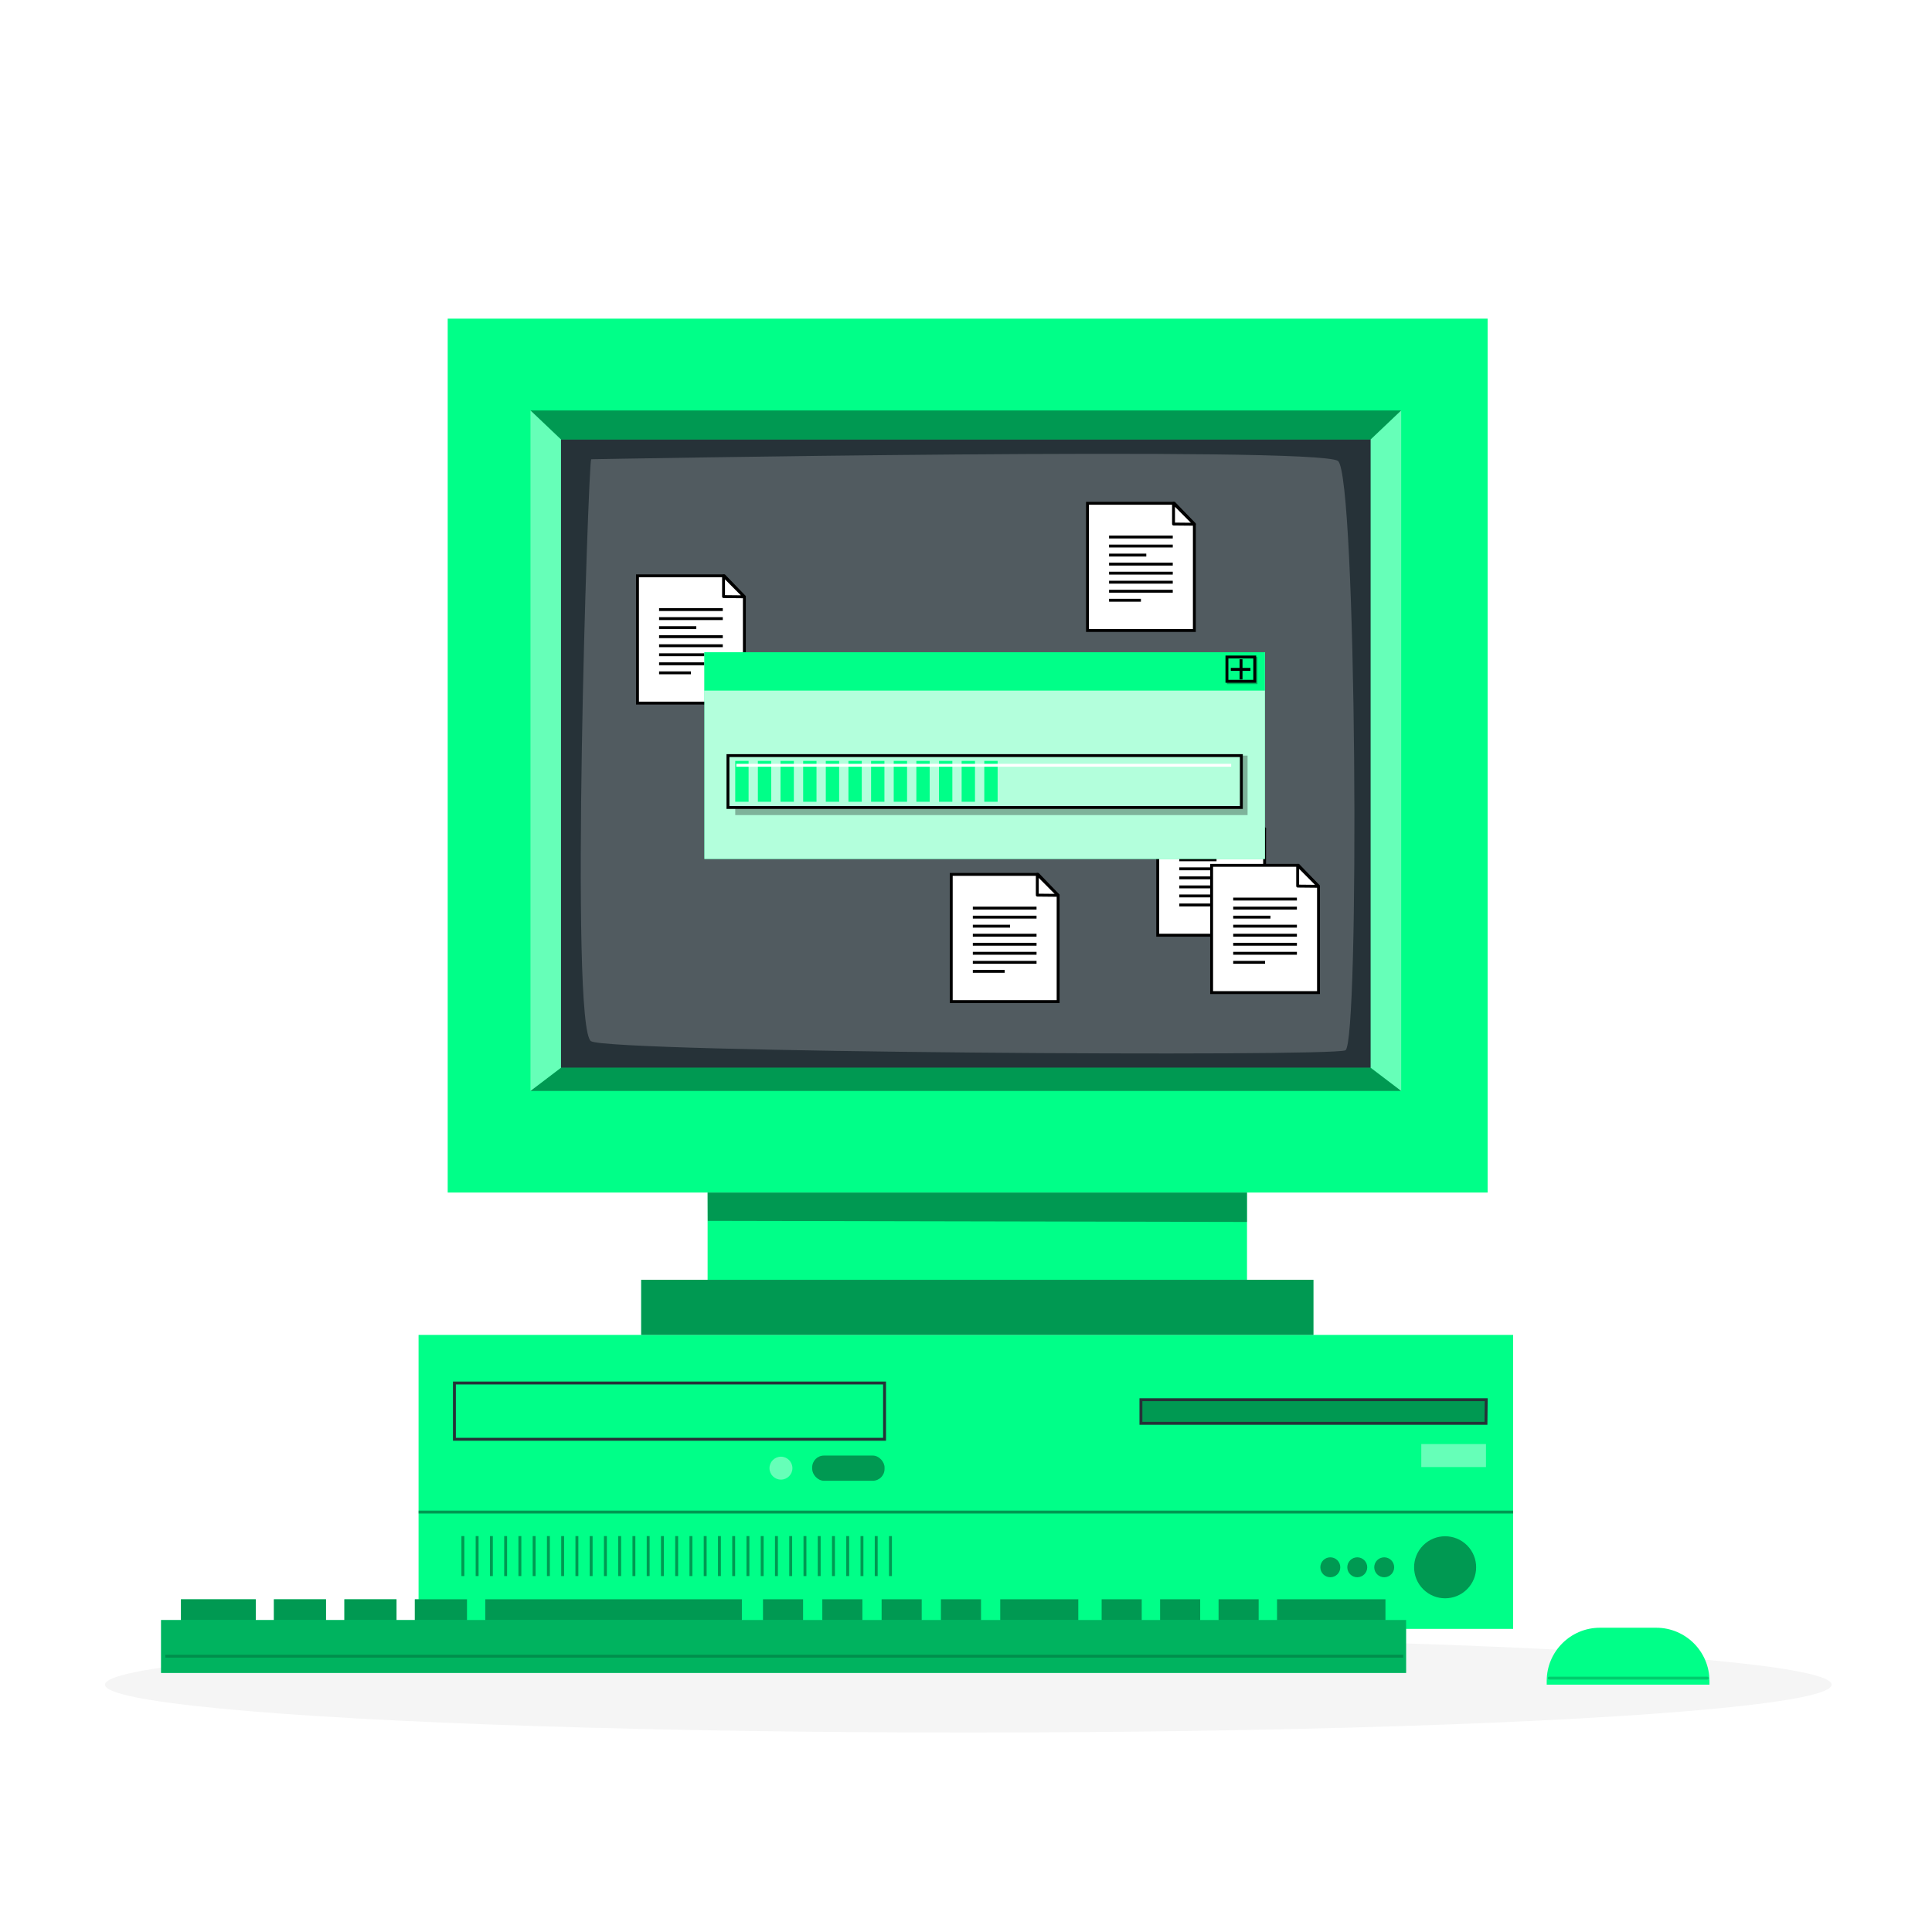 <svg class="animated" id="freepik_stories-retro-computer" xmlns="http://www.w3.org/2000/svg" viewBox="0 0 500 500" version="1.1" xmlns:xlink="http://www.w3.org/1999/xlink" xmlns:svgjs="http://svgjs.com/svgjs"><style>svg#freepik_stories-retro-computer:not(.animated) .animable {opacity: 0;}svg#freepik_stories-retro-computer.animated #freepik--Computer--inject-2 {animation: 1.5s Infinite  linear heartbeat;animation-delay: 0s;}svg#freepik_stories-retro-computer.animated #freepik--Documents--inject-2 {animation: 1.5s Infinite  linear shake;animation-delay: 0s;}svg#freepik_stories-retro-computer.animated #freepik--Tab--inject-2 {animation: 1.5s Infinite  linear floating;animation-delay: 0s;}            @keyframes heartbeat {                0% {                    transform: scale(1);                }                10% {                    transform: scale(1.1);                }                30% {                    transform: scale(1);                }                40% {                    transform: scale(1);                }                50% {                    transform: scale(1.1);                }                60% {                    transform: scale(1);                }                100% {                    transform: scale(1);                }            }                    @keyframes shake {                10%, 90% {                    transform: translate3d(-1px, 0, 0);                  }                  20%, 80% {                    transform: translate3d(2px, 0, 0);                  }                  30%, 50%, 70% {                    transform: translate3d(-4px, 0, 0);                  }                  40%, 60% {                    transform: translate3d(4px, 0, 0);                  }            }                    @keyframes floating {                0% {                    opacity: 1;                    transform: translateY(0px);                }                50% {                    transform: translateY(-10px);                }                100% {                    opacity: 1;                    transform: translateY(0px);                }            }        .animator-hidden { display: none; }</style><g id="freepik--background-complete--inject-2" class="animable animator-hidden" style="transform-origin: 250px 217.834px;"><g id="eloks039t1ei" class="animable" style="transform-origin: 250px 217.834px;"><g id="el5gbmlj4pqcg" class="animable" style="transform-origin: 250px 206.056px;"><g id="el6nuix8lphqn" class="animable" style="transform-origin: 249.333px 175.397px;"><path d="M443.92,312.896h-180.746c-3.232,0-5.862-2.63-5.862-5.862V43.76c0-3.232,2.63-5.862,5.862-5.862h180.746c3.232,0,5.862,2.629,5.862,5.862V307.033c0,3.233-2.63,5.862-5.862,5.862ZM263.174,38.148c-3.095,0-5.612,2.518-5.612,5.612V307.033c0,3.095,2.518,5.612,5.612,5.612h180.746c3.095,0,5.612-2.518,5.612-5.612V43.76c0-3.094-2.518-5.612-5.612-5.612h-180.746Z" style="fill: rgb(224, 224, 224); transform-origin: 353.547px 175.397px;" id="eleg6yo2efko" class="animable"></path><path d="M235.493,312.896H54.746c-3.232,0-5.862-2.63-5.862-5.862V43.76c0-3.232,2.629-5.862,5.862-5.862H235.493c3.232,0,5.862,2.629,5.862,5.862V307.033c0,3.233-2.63,5.862-5.862,5.862ZM54.746,38.148c-3.094,0-5.612,2.518-5.612,5.612V307.033c0,3.095,2.518,5.612,5.612,5.612H235.493c3.095,0,5.612-2.518,5.612-5.612V43.76c0-3.094-2.518-5.612-5.612-5.612H54.746Z" style="fill: rgb(224, 224, 224); transform-origin: 145.119px 175.397px;" id="elaq3zldgqs5c" class="animable"></path></g><rect x="0" y="373.965" width="500" height=".25" style="fill: rgb(224, 224, 224); transform-origin: 250px 374.09px;" id="elcebw3pvk9vm" class="animable"></rect></g><rect x="51.672" y="388.23" width="16.06" height=".25" style="fill: rgb(224, 224, 224); transform-origin: 59.702px 388.355px;" id="elebcgzgyt85o" class="animable"></rect><rect x="170.352" y="385.52" width="53.53" height=".25" style="fill: rgb(224, 224, 224); transform-origin: 197.117px 385.645px;" id="elxp2py93h75l" class="animable"></rect><rect x="68.732" y="397.52" width="36.25" height=".25" style="fill: rgb(224, 224, 224); transform-origin: 86.857px 397.645px;" id="el796yc6t6bx" class="animable"></rect><rect x="378.352" y="385.39" width="43.19" height=".25" style="fill: rgb(224, 224, 224); transform-origin: 399.947px 385.515px;" id="elp9o6doku1o" class="animable"></rect><rect x="430.452" y="385.39" width="6.33" height=".25" style="fill: rgb(224, 224, 224); transform-origin: 433.617px 385.515px;" id="elatev6c1fyd5" class="animable"></rect><rect x="316.212" y="391.62" width="53.89" height=".25" style="fill: rgb(224, 224, 224); transform-origin: 343.157px 391.745px;" id="el8hyssj9306n" class="animable"></rect></g><g id="el7xd0s0ib05o" class="animable" style="transform-origin: 109.747px 258.169px;"><g id="elsbf5odnher" class="animable" style="transform-origin: 106.473px 254.621px;"><path d="M104.555,326.326c-.03-.945-3.211-94.832-18.483-109.682-14.853-14.439-31.901-.537-32.617,.061l-1.531-1.835c.193-.163,19.432-15.867,35.816,.061,15.957,15.517,19.079,107.415,19.203,111.32l-2.388,.075Z" style="fill: rgb(224, 224, 224); transform-origin: 79.433px 267.063px;" id="eln9upza7pdd8" class="animable"></path><path d="M105.866,344.777c-.11-1.122-10.437-112.711,30.315-159.48l1.802,1.568c-40.076,45.994-29.845,156.568-29.738,157.679l-2.378,.234Z" style="fill: rgb(224, 224, 224); transform-origin: 121.301px 265.038px;" id="elc1ezdqee71h" class="animable"></path><path d="M104.359,332.974l-2.385-.159c.084-1.265,7.976-126.861-21.917-154.355l1.618-1.76c30.73,28.266,23.027,151.059,22.684,156.273Z" style="fill: rgb(224, 224, 224); transform-origin: 92.759px 254.837px;" id="eloq1anyu5fe" class="animable"></path><path d="M108.25,332.904l-2.39-.019c.029-3.459,.986-84.834,24.101-98.081,5.138-2.948,10.17-3.439,14.956-1.459,13.977,5.781,20.903,30.657,21.192,31.712l-2.306,.63c-.068-.248-6.907-24.803-19.802-30.134-4.065-1.678-8.387-1.235-12.851,1.323-21.934,12.57-22.892,95.194-22.899,96.027Z" style="fill: rgb(224, 224, 224); transform-origin: 135.984px 282.529px;" id="elato6jbu9de7" class="animable"></path><path d="M99.249,332.962l-2.385-.135c.036-.642,3.486-64.306-13.695-86.737-4.163-5.433-8.682-8.024-13.457-7.691-11.257,.787-20.698,17.261-20.792,17.427l-2.082-1.176c.41-.724,10.163-17.756,22.703-18.634,5.61-.399,10.84,2.507,15.524,8.623,17.721,23.134,14.335,85.675,14.182,88.324Z" style="fill: rgb(224, 224, 224); transform-origin: 73.22px 284.471px;" id="ely4sdyvm7yqr" class="animable"></path><path d="M103.016,341.621c-.468-6.176-11.232-151.542,7.708-177.157l1.921,1.419c-18.415,24.908-7.358,174.053-7.245,175.556l-2.383,.182Z" style="fill: rgb(224, 224, 224); transform-origin: 106.097px 253.043px;" id="ellw8j0n7543a" class="animable"></path></g><path d="M150.068,248.078s-11.362,4.188-7.984,14.077c3.378,9.889,39.305,26.164,39.305,26.164,0,0,15.047-13.792,1.229-36.221-13.819-22.43-32.243-11.096-32.55-4.019Z" style="fill: rgb(235, 235, 235); transform-origin: 164.956px 263.59px;" id="ellpsajrad1sr" class="animable"></path><path d="M100.675,229.254s12.099-.507,12.787,9.921c.687,10.427-26.211,39.274-26.211,39.274,0,0-19.195-6.94-15.073-32.96,4.123-26.02,25.49-22.649,28.496-16.235Z" style="fill: rgb(235, 235, 235); transform-origin: 92.536px 251.575px;" id="elvukmct7stq" class="animable"></path><path d="M90.432,179.341s8.066-.866,7.417-5.779c-.649-4.914-31.357-17.559-49.474,2.889,0,0,11.601,19.927,28.371,20.188,16.77,.261,13.687-17.298,13.687-17.298Z" style="fill: rgb(235, 235, 235); transform-origin: 73.131px 180.908px;" id="elie86sjak1gc" class="animable"></path><path d="M105.463,167.409s-7.304,3.532-9.351-.982c-2.047-4.513,17.325-31.486,43.517-23.714,0,0,.694,23.048-13.401,32.138-14.094,9.091-20.765-7.442-20.765-7.442Z" style="fill: rgb(235, 235, 235); transform-origin: 117.799px 159.448px;" id="eluhmn6go1gm" class="animable"></path><path d="M67.272,244.103s5.567-4.495-.441-6.689c-6.008-2.194-35.487-1.571-35.794,27.631,0,0,34.334,5.705,38.584-5.418,4.25-11.123-2.349-15.524-2.349-15.524Z" style="fill: rgb(235, 235, 235); transform-origin: 51.042px 251.575px;" id="elsr4cds2s588" class="animable"></path><path d="M137.285,178.609s-5.567-4.495,.441-6.689c6.008-2.194,35.487-1.571,35.794,27.631,0,0-34.334,5.706-38.584-5.418-4.25-11.123,2.348-15.524,2.348-15.524Z" style="fill: rgb(235, 235, 235); transform-origin: 153.515px 186.081px;" id="eldc5x4m5z2xd" class="animable"></path><path d="M119.134,202.132s-.49-5.464,3.921-3.322c4.411,2.142,19.779,18.721,3.849,34.454,0,0-21.444-15.882-17.579-24.152,3.865-8.27,9.808-6.979,9.808-6.979Z" style="fill: rgb(235, 235, 235); transform-origin: 121.414px 215.788px;" id="elhjmsv22rt1i" class="animable"></path><path d="M62.295,209.918s3.328-4.361-1.545-4.901c-4.874-.541-26.716,5.289-21.629,27.094,0,0,26.609-2,27.749-11.058,1.141-9.058-4.575-11.135-4.575-11.135Z" style="fill: rgb(235, 235, 235); transform-origin: 52.689px 218.547px;" id="el3z3j7wa9s5v" class="animable"></path><polygon points="130.619 375.023 76.947 375.023 62.671 309.174 143.54 309.174 130.619 375.023" style="fill: rgb(240, 240, 240); transform-origin: 103.105px 342.099px;" id="el8sq4u9oyyhj" class="animable"></polygon><rect x="57.802" y="308.221" width="90.396" height="18.936" style="fill: rgb(230, 230, 230); transform-origin: 103px 317.689px;" id="el9ffd0xu9xy" class="animable"></rect></g><g id="elkzm8ou63mip" class="animable" style="transform-origin: 364.353px 117.446px;"><rect x="322.308" y="47.954" width="108.326" height="138.984" style="fill: rgb(230, 230, 230); transform-origin: 376.471px 117.446px;" id="elros68n1ndmn" class="animable"></rect><rect x="298.072" y="47.954" width="127.247" height="138.984" style="fill: rgb(240, 240, 240); transform-origin: 361.695px 117.446px;" id="elxz53mjg91dq" class="animable"></rect><rect x="309.804" y="60.298" width="103.23" height="114.294" style="fill: rgb(255, 255, 255); transform-origin: 361.419px 117.445px;" id="eldz9b3ekvets" class="animable"></rect><rect x="343.713" y="96.817" width="37.264" height="41.257" style="fill: rgb(240, 240, 240); transform-origin: 362.345px 117.445px;" id="elbz8ipgad0ze" class="animable"></rect></g></g><g id="freepik--Shadow--inject-2" class="animable" style="transform-origin: 250.599px 435.988px;"><ellipse cx="250.599" cy="435.988" rx="223.432" ry="12.388" style="fill: rgb(245, 245, 245); transform-origin: 250.599px 435.988px;" id="el3ofqtlj1ymv" class="animable"></ellipse></g><g id="freepik--Computer--inject-2" class="animable" style="transform-origin: 249.958px 252.01px;"><g id="elr5quicp2bg" class="animable" style="transform-origin: 249.958px 252.01px;"><rect x="115.863" y="82.466" width="269.13" height="226.166" style="fill: #00FF88; transform-origin: 250.428px 195.549px;" id="elu9fxh88us2e" class="animable"></rect><rect x="145.185" y="113.735" width="209.546" height="162.591" style="fill: rgb(38, 50, 56); transform-origin: 249.958px 195.031px;" id="elrgfvlk66djh" class="animable"></rect><rect x="183.13" y="308.632" width="139.595" height="22.58" style="fill: #00FF88; transform-origin: 252.928px 319.922px;" id="elu3wapqhqku" class="animable"></rect><rect x="165.937" y="331.211" width="173.98" height="14.261" style="fill: #00FF88; transform-origin: 252.927px 338.341px;" id="elszb70b10n1" class="animable"></rect><rect x="108.324" y="345.472" width="283.268" height="76.082" style="fill: #00FF88; transform-origin: 249.958px 383.513px;" id="elr2vqs4ykz9t" class="animable"></rect><path d="M229.295,372.858H117.227v-15.315h112.068v15.315Zm-111.318-.75h110.568v-13.815H117.977v13.815Z" style="fill: rgb(38, 50, 56); transform-origin: 173.261px 365.201px;" id="elzw7uuzv83kn" class="animable"></path><g id="elwrmcnihv3e"><rect x="210.194" y="376.698" width="18.726" height="6.521" rx="3.048" ry="3.048" style="opacity: 0.4; transform-origin: 219.557px 379.958px;" class="animable" id="elhzx4qjs1rut"></rect></g><g id="elgqvmx5qmn4i"><circle cx="202.11" cy="379.958" r="2.967" style="fill: rgb(255, 255, 255); opacity: 0.4; transform-origin: 202.11px 379.958px;" class="animable" id="eli1ok2mkpvzp"></circle></g><g id="eledkeqi1mzbg"><rect x="295.269" y="362.049" width="89.297" height="6.304" style="opacity: 0.4; transform-origin: 339.918px 365.201px;" class="animable" id="el260ti7k51ek"></rect></g><g id="elbgnhmwrbal6"><rect x="367.827" y="373.72" width="16.739" height="5.955" style="fill: rgb(255, 255, 255); opacity: 0.4; transform-origin: 376.197px 376.698px;" class="animable" id="el3ere5ssw712"></rect></g><g id="elzw6odpl1p7b"><path d="M346.864,405.611c0,1.424-1.155,2.579-2.579,2.579s-2.579-1.155-2.579-2.579,1.155-2.579,2.579-2.579,2.579,1.155,2.579,2.579Z" style="opacity: 0.4; transform-origin: 344.285px 405.611px;" class="animable" id="el1jvkp69sk1r"></path></g><g id="el1yglq0osck9"><path d="M353.838,405.611c0,1.424-1.155,2.579-2.579,2.579s-2.579-1.155-2.579-2.579,1.155-2.579,2.579-2.579,2.579,1.155,2.579,2.579Z" style="opacity: 0.4; transform-origin: 351.259px 405.611px;" class="animable" id="elsmv17jjxe6s"></path></g><g id="elsf9kdpuungc"><path d="M360.812,405.611c0,1.424-1.155,2.579-2.579,2.579s-2.579-1.155-2.579-2.579,1.155-2.579,2.579-2.579,2.579,1.155,2.579,2.579Z" style="opacity: 0.4; transform-origin: 358.233px 405.611px;" class="animable" id="el8vbkym0aa6"></path></g><g id="eln3iyxzv9hq"><path d="M368.32,399.934c3.135-3.135,8.218-3.135,11.354,0,3.135,3.135,3.135,8.219,0,11.354-3.135,3.135-8.218,3.135-11.354,0-3.135-3.135-3.135-8.218,0-11.354Z" style="opacity: 0.4; transform-origin: 373.997px 405.611px;" class="animable" id="elq8uj67c2ke"></path></g><g id="elk9rpbn9o3wq"><rect x="165.937" y="331.211" width="173.98" height="14.261" style="opacity: 0.4; transform-origin: 252.927px 338.341px;" class="animable" id="elfizkh0wo2"></rect></g><g id="elkr77j9gnqc"><rect x="119.417" y="397.537" width=".75" height="10.348" style="opacity: 0.4; transform-origin: 119.792px 402.711px;" class="animable" id="el7l2tjiv3s6j"></rect></g><g id="el75g7reib0bn"><rect x="123.105" y="397.537" width=".75" height="10.348" style="opacity: 0.4; transform-origin: 123.48px 402.711px;" class="animable" id="elmm0f262k5ce"></rect></g><g id="elicqmcw1itv9"><rect x="126.794" y="397.537" width=".75" height="10.348" style="opacity: 0.4; transform-origin: 127.169px 402.711px;" class="animable" id="el89f5ooykv99"></rect></g><g id="el4lg1cl904qs"><rect x="130.483" y="397.537" width=".75" height="10.348" style="opacity: 0.4; transform-origin: 130.858px 402.711px;" class="animable" id="elaafcttap3nm"></rect></g><g id="el31pl3zevs43"><rect x="134.171" y="397.537" width=".75" height="10.348" style="opacity: 0.4; transform-origin: 134.546px 402.711px;" class="animable" id="el79iqislxiux"></rect></g><g id="elfkndzm1byle"><rect x="137.86" y="397.537" width=".75" height="10.348" style="opacity: 0.4; transform-origin: 138.235px 402.711px;" class="animable" id="eldg44h113z1h"></rect></g><g id="ela11uem36u7"><rect x="141.549" y="397.537" width=".75" height="10.348" style="opacity: 0.4; transform-origin: 141.924px 402.711px;" class="animable" id="elhzrl2nu7yvr"></rect></g><g id="elk4ns6qsmjpi"><rect x="145.237" y="397.537" width=".75" height="10.348" style="opacity: 0.4; transform-origin: 145.612px 402.711px;" class="animable" id="eli4lx9gfqpd"></rect></g><g id="elf99heh4mkr"><rect x="148.926" y="397.537" width=".75" height="10.348" style="opacity: 0.4; transform-origin: 149.301px 402.711px;" class="animable" id="elhxlg6pc8zin"></rect></g><g id="el9bstz4b7dx7"><rect x="152.615" y="397.537" width=".75" height="10.348" style="opacity: 0.4; transform-origin: 152.99px 402.711px;" class="animable" id="elppv6tm4me1"></rect></g><g id="elzz5sxrmm78e"><rect x="156.303" y="397.537" width=".75" height="10.348" style="opacity: 0.4; transform-origin: 156.678px 402.711px;" class="animable" id="eld00w1hsab6"></rect></g><g id="el2rytnsxm5e6"><rect x="159.992" y="397.537" width=".75" height="10.348" style="opacity: 0.4; transform-origin: 160.367px 402.711px;" class="animable" id="eliz0s2robm1"></rect></g><g id="elj6un450kgog"><rect x="163.681" y="397.537" width=".75" height="10.348" style="opacity: 0.4; transform-origin: 164.056px 402.711px;" class="animable" id="elvpbcxuezoc"></rect></g><g id="el28voqnw7m56"><rect x="167.37" y="397.537" width=".75" height="10.348" style="opacity: 0.4; transform-origin: 167.745px 402.711px;" class="animable" id="el3wecbkeeivj"></rect></g><g id="elpzmfh59w8u"><rect x="171.058" y="397.537" width=".75" height="10.348" style="opacity: 0.4; transform-origin: 171.433px 402.711px;" class="animable" id="elahynezkpgdm"></rect></g><g id="el7qd1lao9axl"><rect x="174.747" y="397.537" width=".75" height="10.348" style="opacity: 0.4; transform-origin: 175.122px 402.711px;" class="animable" id="eldll4hcachj"></rect></g><g id="elib95gk7pvhp"><rect x="178.436" y="397.537" width=".75" height="10.348" style="opacity: 0.4; transform-origin: 178.811px 402.711px;" class="animable" id="elhw1mhhauwf"></rect></g><g id="ela3genvvt0gv"><rect x="182.124" y="397.537" width=".75" height="10.348" style="opacity: 0.4; transform-origin: 182.499px 402.711px;" class="animable" id="eld3b6kvvhix"></rect></g><g id="elx8t71mgrp6"><rect x="185.813" y="397.537" width=".75" height="10.348" style="opacity: 0.4; transform-origin: 186.188px 402.711px;" class="animable" id="el8nu9g8lhiyv"></rect></g><g id="el28k5onwfbnr"><rect x="189.501" y="397.537" width=".75" height="10.348" style="opacity: 0.4; transform-origin: 189.876px 402.711px;" class="animable" id="elzn6se9zgger"></rect></g><g id="el9vdjzrhhcbk"><rect x="193.19" y="397.537" width=".75" height="10.348" style="opacity: 0.4; transform-origin: 193.565px 402.711px;" class="animable" id="el3ckv80repf3"></rect></g><g id="elv2fajsmw1b"><rect x="196.879" y="397.537" width=".75" height="10.348" style="opacity: 0.4; transform-origin: 197.254px 402.711px;" class="animable" id="elcjidbq1rms9"></rect></g><g id="elck88zlpbx3l"><rect x="200.567" y="397.537" width=".75" height="10.348" style="opacity: 0.4; transform-origin: 200.942px 402.711px;" class="animable" id="ele7749jj6p38"></rect></g><g id="ellfqjak4ymms"><rect x="204.256" y="397.537" width=".75" height="10.348" style="opacity: 0.4; transform-origin: 204.631px 402.711px;" class="animable" id="ela6f6wg76gje"></rect></g><g id="el7g98idcuzpk"><rect x="207.945" y="397.537" width=".75" height="10.348" style="opacity: 0.4; transform-origin: 208.32px 402.711px;" class="animable" id="el51vza7bj87c"></rect></g><g id="elwe3ks1ms6f"><rect x="211.634" y="397.537" width=".75" height="10.348" style="opacity: 0.4; transform-origin: 212.009px 402.711px;" class="animable" id="el3n9kriynh7r"></rect></g><g id="elbfujpp2iumk"><rect x="215.322" y="397.537" width=".75" height="10.348" style="opacity: 0.4; transform-origin: 215.697px 402.711px;" class="animable" id="elc95jxl5jbrk"></rect></g><g id="elq2ddnlrkph8"><rect x="219.011" y="397.537" width=".75" height="10.348" style="opacity: 0.4; transform-origin: 219.386px 402.711px;" class="animable" id="eljpea3if3e9"></rect></g><g id="eli7j5aid741p"><rect x="222.7" y="397.537" width=".75" height="10.348" style="opacity: 0.4; transform-origin: 223.075px 402.711px;" class="animable" id="elpms756hu4c"></rect></g><g id="elxa06iv3s4qe"><rect x="226.388" y="397.537" width=".75" height="10.348" style="opacity: 0.4; transform-origin: 226.763px 402.711px;" class="animable" id="el4oqyvx3zzo7"></rect></g><g id="elw9c5o0lolv"><rect x="230.077" y="397.537" width=".75" height="10.348" style="opacity: 0.4; transform-origin: 230.452px 402.711px;" class="animable" id="el4bl5xniybbr"></rect></g><g id="elcaeuk6smhhk"><polygon points="183.13 308.632 322.724 308.632 322.724 316.241 183.175 315.954 183.13 308.632" style="opacity: 0.4; transform-origin: 252.927px 312.436px;" class="animable" id="elz8tn89di8v"></polygon></g><g id="elc441nmae9od"><polygon points="145.185 276.325 137.286 282.329 362.63 282.329 354.731 276.325 145.185 276.325" style="opacity: 0.4; transform-origin: 249.958px 279.327px;" class="animable" id="elpgjnek464z"></polygon></g><g id="eltp6w158nd19"><polygon points="354.731 113.735 362.63 106.23 137.286 106.23 145.185 113.735 354.731 113.735" style="opacity: 0.4; transform-origin: 249.958px 109.983px;" class="animable" id="eld2fuvd6fjl"></polygon></g><g id="el69c5bbqjruk"><polygon points="354.731 276.325 362.63 282.329 362.63 106.23 354.731 113.735 354.731 276.325" style="fill: rgb(255, 255, 255); opacity: 0.4; transform-origin: 358.68px 194.28px;" class="animable" id="elqta01inzpq"></polygon></g><g id="elg0gfqfkdqet"><polygon points="145.185 276.325 137.286 282.329 137.286 106.23 145.185 113.735 145.185 276.325" style="fill: rgb(255, 255, 255); opacity: 0.4; transform-origin: 141.235px 194.28px;" class="animable" id="elybin7iwk0y"></polygon></g><g id="elg4uuaimcr1r"><path d="M152.99,118.853c-.778,1.751-5.644,147.708,0,150.627,5.644,2.919,191.519,4.087,195.204,2.335s2.973-149.219-1.947-152.532c-5.742-3.867-193.258-.431-193.258-.431Z" style="fill: rgb(255, 255, 255); opacity: 0.2; transform-origin: 250.412px 195.042px;" class="animable" id="el7r3e23344c9"></path></g><path d="M384.938,368.728h-90.044v-6.862h90.115l-.071,6.862Zm-89.294-.75h88.552l.056-5.362h-88.607v5.362Z" style="fill: rgb(38, 50, 56); transform-origin: 339.951px 365.297px;" id="elmwxvysg1lup" class="animable"></path><g id="elgeodxsnguj6"><rect x="108.324" y="390.945" width="283.268" height=".75" style="opacity: 0.4; transform-origin: 249.958px 391.32px;" class="animable" id="ely4c6c2wjvob"></rect></g></g></g><g id="freepik--Documents--inject-2" class="animable" style="transform-origin: 253.104px 194.733px;"><g id="elptn5d1czwcn" class="animable" style="transform-origin: 178.811px 165.493px;"><g id="elj24fdn5rml" class="animable" style="transform-origin: 178.811px 165.493px;"><g id="elbcmq6lqogc8" class="animable" style="transform-origin: 178.811px 165.494px;"><polygon points="192.642 181.957 164.979 181.957 164.979 149.031 187.441 149.031 192.642 154.454 192.642 181.957" style="fill: rgb(255, 255, 255); transform-origin: 178.811px 165.494px;" id="elp3ojm7ddgwm" class="animable"></polygon><path d="M193.017,182.332h-28.412v-33.676h22.997l5.416,5.647v28.029Zm-27.662-.75h26.912v-26.977l-4.986-5.199h-21.926v32.176Z" id="elquw1sxat6k" class="animable" style="transform-origin: 178.811px 165.494px;"></path></g><g id="elubvrenismnk" class="animable" style="transform-origin: 189.947px 151.742px;"><polygon points="187.251 149.031 187.251 154.4 192.642 154.454 187.251 149.031" style="fill: rgb(255, 255, 255); transform-origin: 189.947px 151.743px;" id="eltisnnvuwgv" class="animable"></polygon><path d="M192.642,154.829h-.004l-5.391-.054c-.206-.002-.371-.169-.371-.375v-5.37c0-.152,.092-.289,.232-.347,.141-.057,.302-.026,.409,.083l5.391,5.423c.107,.108,.139,.27,.08,.41-.059,.139-.195,.229-.346,.229Zm-5.016-.8l4.105,.041-4.105-4.13v4.089Z" id="elvqcb6ald0t" class="animable" style="transform-origin: 189.947px 151.742px;"></path></g></g><g id="el6rmrq3cpcfb" class="animable" style="transform-origin: 178.811px 165.943px;"><rect x="170.567" y="157.383" width="16.487" height=".75" id="el1bxt8rjqnvh" class="animable" style="transform-origin: 178.811px 157.758px;"></rect><rect x="170.567" y="159.722" width="16.487" height=".75" id="elc70iluvd1j8" class="animable" style="transform-origin: 178.811px 160.097px;"></rect><rect x="170.567" y="162.061" width="9.635" height=".75" id="elc1kjyyk6dxh" class="animable" style="transform-origin: 175.385px 162.436px;"></rect><rect x="170.567" y="164.399" width="16.487" height=".75" id="elfd6ehcmr6wv" class="animable" style="transform-origin: 178.811px 164.774px;"></rect><rect x="170.567" y="166.738" width="16.487" height=".75" id="el8mr2ft5d46f" class="animable" style="transform-origin: 178.811px 167.113px;"></rect><rect x="170.567" y="169.077" width="16.487" height=".75" id="elwv6ju30dp1d" class="animable" style="transform-origin: 178.811px 169.452px;"></rect><rect x="170.567" y="171.415" width="16.487" height=".75" id="elmp0ac33eue" class="animable" style="transform-origin: 178.811px 171.79px;"></rect><rect x="170.567" y="173.754" width="8.244" height=".75" id="elr161tbfeqqa" class="animable" style="transform-origin: 174.689px 174.129px;"></rect></g></g><g id="elinpx1v3riwl" class="animable" style="transform-origin: 295.269px 146.712px;"><g id="elgfeliffmmg7" class="animable" style="transform-origin: 295.269px 146.712px;"><g id="el7ddlv3dy92e" class="animable" style="transform-origin: 295.269px 146.712px;"><polygon points="309.1 163.176 281.438 163.176 281.438 130.249 303.899 130.249 309.1 135.672 309.1 163.176" style="fill: rgb(255, 255, 255); transform-origin: 295.269px 146.712px;" id="eldwj4v8yz4b" class="animable"></polygon><path d="M309.475,163.55h-28.412v-33.676h22.997l5.415,5.647v28.029Zm-27.662-.75h26.912v-26.977l-4.985-5.199h-21.927v32.176Z" id="elguw7qoyzi1e" class="animable" style="transform-origin: 295.269px 146.712px;"></path></g><g id="el50ca93d3qt9" class="animable" style="transform-origin: 306.404px 132.961px;"><polygon points="303.709 130.249 303.709 135.619 309.1 135.672 303.709 130.249" style="fill: rgb(255, 255, 255); transform-origin: 306.405px 132.96px;" id="elxka7q89yef" class="animable"></polygon><path d="M309.1,136.047h-.004l-5.391-.053c-.205-.002-.371-.169-.371-.375v-5.37c0-.152,.092-.289,.232-.347,.141-.057,.303-.025,.408,.083l5.391,5.423c.107,.108,.139,.27,.08,.41-.059,.139-.195,.229-.346,.229Zm-5.016-.799l4.105,.041-4.105-4.13v4.089Z" id="elgz26jo7lrr" class="animable" style="transform-origin: 306.404px 132.961px;"></path></g></g><g id="eljda99klpot" class="animable" style="transform-origin: 295.268px 147.162px;"><rect x="287.025" y="138.602" width="16.487" height=".75" id="elhc92700j4ki" class="animable" style="transform-origin: 295.268px 138.977px;"></rect><rect x="287.025" y="140.94" width="16.487" height=".75" id="elqqzzwczt16" class="animable" style="transform-origin: 295.268px 141.315px;"></rect><rect x="287.025" y="143.279" width="9.635" height=".75" id="elib6w7mtxfu" class="animable" style="transform-origin: 291.842px 143.654px;"></rect><rect x="287.025" y="145.618" width="16.487" height=".75" id="elnsxr4k4uohl" class="animable" style="transform-origin: 295.268px 145.993px;"></rect><rect x="287.025" y="147.957" width="16.487" height=".75" id="elvkl3c7n81d" class="animable" style="transform-origin: 295.268px 148.332px;"></rect><rect x="287.025" y="150.295" width="16.487" height=".75" id="elsn0wdozxf7a" class="animable" style="transform-origin: 295.268px 150.67px;"></rect><rect x="287.025" y="152.634" width="16.487" height=".75" id="el4esqylxw4j4" class="animable" style="transform-origin: 295.268px 153.009px;"></rect><rect x="287.025" y="154.972" width="8.243" height=".75" id="elkjc761tfoj" class="animable" style="transform-origin: 291.147px 155.347px;"></rect></g></g><g id="elnxn9q20q64" class="animable" style="transform-origin: 313.447px 225.57px;"><g id="elcvulp82zxr4" class="animable" style="transform-origin: 313.447px 225.57px;"><g id="el8n8siiuvn53" class="animable" style="transform-origin: 313.447px 225.57px;"><polygon points="327.278 242.033 299.616 242.033 299.616 209.107 322.077 209.107 327.278 214.53 327.278 242.033" style="fill: rgb(255, 255, 255); transform-origin: 313.447px 225.57px;" id="ells6ro04zwwg" class="animable"></polygon><path d="M327.653,242.408h-28.413v-33.676h22.997l5.416,5.647v28.029Zm-27.663-.75h26.913v-26.977l-4.986-5.199h-21.927v32.176Z" id="ellqk7jfnt5uf" class="animable" style="transform-origin: 313.447px 225.57px;"></path></g><g id="elnjlyb0f89ba" class="animable" style="transform-origin: 324.582px 211.818px;"><polygon points="321.887 209.107 321.887 214.476 327.278 214.53 321.887 209.107" style="fill: rgb(255, 255, 255); transform-origin: 324.583px 211.818px;" id="elxbi1wpn40k" class="animable"></polygon><path d="M327.278,214.905h-.004l-5.391-.054c-.205-.002-.371-.169-.371-.375v-5.37c0-.152,.092-.289,.232-.347,.141-.057,.302-.025,.408,.083l5.391,5.423c.107,.108,.139,.27,.08,.41-.059,.139-.195,.229-.346,.229Zm-5.016-.8l4.105,.041-4.105-4.13v4.089Z" id="elx9txfn89j59" class="animable" style="transform-origin: 324.582px 211.818px;"></path></g></g><g id="el710l2vede1v" class="animable" style="transform-origin: 313.447px 226.019px;"><rect x="305.203" y="217.459" width="16.487" height=".75" id="el96mgsysi09q" class="animable" style="transform-origin: 313.446px 217.834px;"></rect><rect x="305.203" y="219.797" width="16.487" height=".75" id="elqt4a3p3fz2r" class="animable" style="transform-origin: 313.446px 220.172px;"></rect><rect x="305.203" y="222.136" width="9.635" height=".75" id="el3n7rzcjfetg" class="animable" style="transform-origin: 310.02px 222.511px;"></rect><rect x="305.203" y="224.475" width="16.487" height=".75" id="eleiomrtgp5x" class="animable" style="transform-origin: 313.446px 224.85px;"></rect><rect x="305.203" y="226.813" width="16.487" height=".75" id="eluujqul2uro" class="animable" style="transform-origin: 313.446px 227.188px;"></rect><rect x="305.203" y="229.152" width="16.487" height=".75" id="eluxyh6fw55c" class="animable" style="transform-origin: 313.446px 229.527px;"></rect><rect x="305.203" y="231.491" width="16.487" height=".75" id="elxc0waki2db" class="animable" style="transform-origin: 313.446px 231.866px;"></rect><rect x="305.203" y="233.829" width="8.244" height=".75" id="el8b28jzy6yd" class="animable" style="transform-origin: 309.325px 234.204px;"></rect></g></g><g id="elvxg5tnewona" class="animable" style="transform-origin: 327.397px 240.414px;"><g id="eltb8c2grcfme" class="animable" style="transform-origin: 327.397px 240.414px;"><g id="el6rtj79hf9kq" class="animable" style="transform-origin: 327.397px 240.414px;"><polygon points="341.227 256.877 313.565 256.877 313.565 223.951 336.027 223.951 341.227 229.374 341.227 256.877" style="fill: rgb(255, 255, 255); transform-origin: 327.396px 240.414px;" id="el8qu8s8p4gct" class="animable"></polygon><path d="M341.603,257.252h-28.412v-33.676h22.997l5.415,5.647v28.029Zm-27.662-.75h26.912v-26.977l-4.985-5.199h-21.927v32.176Z" id="elkmoq4myondg" class="animable" style="transform-origin: 327.397px 240.414px;"></path></g><g id="elej7icj6qp7" class="animable" style="transform-origin: 338.532px 226.662px;"><polygon points="335.837 223.951 335.837 229.32 341.227 229.374 335.837 223.951" style="fill: rgb(255, 255, 255); transform-origin: 338.532px 226.662px;" id="elfi6lu1a59js" class="animable"></polygon><path d="M341.228,229.749h-.004l-5.391-.054c-.205-.002-.371-.169-.371-.375v-5.37c0-.152,.092-.289,.232-.347,.141-.057,.303-.025,.408,.083l5.391,5.423c.107,.108,.139,.27,.08,.41-.059,.139-.195,.229-.346,.229Zm-5.016-.8l4.105,.041-4.105-4.13v4.089Z" id="elgezaju0udar" class="animable" style="transform-origin: 338.532px 226.662px;"></path></g></g><g id="elfslaly6x87" class="animable" style="transform-origin: 327.396px 240.863px;"><rect x="319.152" y="232.303" width="16.487" height=".75" id="eld6by7pqjknk" class="animable" style="transform-origin: 327.395px 232.678px;"></rect><rect x="319.152" y="234.642" width="16.487" height=".75" id="elnn6swtfg0a" class="animable" style="transform-origin: 327.395px 235.017px;"></rect><rect x="319.152" y="236.98" width="9.635" height=".75" id="elrqcykhns4sq" class="animable" style="transform-origin: 323.969px 237.355px;"></rect><rect x="319.152" y="239.319" width="16.487" height=".75" id="elag57uou38vn" class="animable" style="transform-origin: 327.395px 239.694px;"></rect><rect x="319.152" y="241.658" width="16.487" height=".75" id="ely5741ucvwzs" class="animable" style="transform-origin: 327.395px 242.033px;"></rect><rect x="319.152" y="243.996" width="16.487" height=".75" id="elluuadjt7jvc" class="animable" style="transform-origin: 327.395px 244.371px;"></rect><rect x="319.152" y="246.335" width="16.487" height=".75" id="elav1bm92oxuf" class="animable" style="transform-origin: 327.395px 246.71px;"></rect><rect x="319.152" y="248.674" width="8.244" height=".75" id="el6ecxbhjbtq9" class="animable" style="transform-origin: 323.274px 249.049px;"></rect></g></g><g id="elrlj5lpgrxi8" class="animable" style="transform-origin: 260.012px 242.753px;"><g id="elc1hveg0gxx" class="animable" style="transform-origin: 260.012px 242.753px;"><g id="eln91tky18pb" class="animable" style="transform-origin: 260.012px 242.753px;"><polygon points="273.843 259.216 246.18 259.216 246.18 226.289 268.642 226.289 273.843 231.712 273.843 259.216" style="fill: rgb(255, 255, 255); transform-origin: 260.011px 242.753px;" id="elpc9lxui4jh9" class="animable"></polygon><path d="M274.218,259.591h-28.412v-33.676h22.997l5.415,5.647v28.029Zm-27.662-.75h26.912v-26.978l-4.985-5.199h-21.927v32.176Z" id="elnq0j2z8zjk" class="animable" style="transform-origin: 260.012px 242.753px;"></path></g><g id="el67pvurfgn1" class="animable" style="transform-origin: 271.147px 229.001px;"><polygon points="268.452 226.289 268.452 231.659 273.843 231.712 268.452 226.289" style="fill: rgb(255, 255, 255); transform-origin: 271.147px 229.001px;" id="elem5o2rs1kv5" class="animable"></polygon><path d="M273.843,232.087h-.004l-5.391-.053c-.205-.002-.371-.169-.371-.375v-5.37c0-.152,.092-.289,.232-.347,.141-.057,.303-.025,.408,.083l5.391,5.423c.107,.108,.139,.27,.08,.41-.059,.139-.195,.229-.346,.229Zm-5.016-.799l4.105,.041-4.105-4.13v4.089Z" id="el7x3bm8ngz5k" class="animable" style="transform-origin: 271.147px 229.001px;"></path></g></g><g id="elelz9vtacyk" class="animable" style="transform-origin: 260.012px 243.202px;"><rect x="251.768" y="234.642" width="16.488" height=".75" id="elbkabwq5tbuv" class="animable" style="transform-origin: 260.012px 235.017px;"></rect><rect x="251.768" y="236.98" width="16.488" height=".75" id="elnuh26eev8h9" class="animable" style="transform-origin: 260.012px 237.355px;"></rect><rect x="251.768" y="239.319" width="9.635" height=".75" id="eltfdbjm0r81q" class="animable" style="transform-origin: 256.586px 239.694px;"></rect><rect x="251.768" y="241.658" width="16.488" height=".75" id="elnjjaubsqbo" class="animable" style="transform-origin: 260.012px 242.033px;"></rect><rect x="251.768" y="243.996" width="16.488" height=".75" id="el1dc9tm7kchb" class="animable" style="transform-origin: 260.012px 244.371px;"></rect><rect x="251.768" y="246.335" width="16.488" height=".75" id="elyhuoq0cf3fs" class="animable" style="transform-origin: 260.012px 246.71px;"></rect><rect x="251.768" y="248.674" width="16.488" height=".75" id="els9jztw3j7ff" class="animable" style="transform-origin: 260.012px 249.049px;"></rect><rect x="251.768" y="251.012" width="8.244" height=".75" id="elleaioqt7g2h" class="animable" style="transform-origin: 255.89px 251.387px;"></rect></g></g></g><g id="freepik--Tab--inject-2" class="animable" style="transform-origin: 254.829px 195.548px;"><g id="el9b3hmvkyhq6" class="animable" style="transform-origin: 254.829px 195.548px;"><rect x="182.297" y="168.797" width="145.064" height="53.503" style="fill: #00FF88; transform-origin: 254.829px 195.548px;" id="elr95ksxplsh" class="animable"></rect><g id="elg21dq2bp6yf"><rect x="182.297" y="168.797" width="145.064" height="53.503" style="fill: rgb(255, 255, 255); opacity: 0.7; transform-origin: 254.829px 195.548px;" class="animable" id="elj90dnj4mujk"></rect></g><rect x="182.297" y="168.797" width="145.064" height="9.928" style="fill: #00FF88; transform-origin: 254.829px 173.761px;" id="elgdz2qkhf5ua" class="animable"></rect><path d="M325.102,176.696h-7.95v-7.039h7.95v7.039Zm-7.2-.75h6.45v-5.539h-6.45v5.539Z" id="el4dt63g0q2mv" class="animable" style="transform-origin: 321.127px 173.176px;"></path><g id="el77663v59mkq" class="animable" style="transform-origin: 321.178px 173.228px;"><g id="el9oqo8l2hxqi"><rect x="318.533" y="172.853" width="5.083" height=".751" class="animable" style="transform-origin: 321.075px 173.228px; transform: rotate(-45.053deg);" id="el4h4ztjaeqy7"></rect></g><g id="el953m1v97ld"><rect x="320.806" y="170.61" width=".751" height="5.237" class="animable" style="transform-origin: 321.181px 173.229px; transform: rotate(-46.659deg);" id="elhdqf1czci3t"></rect></g></g><g id="elbwrwteatob9" class="animable" style="transform-origin: 254.829px 202.259px;"><rect x="190.278" y="196.927" width="3.453" height="10.568" style="fill: #00FF88; transform-origin: 192.004px 202.211px;" id="elqgisnssmodh" class="animable"></rect><g id="elyl522vwcb0n" class="animable" style="transform-origin: 254.829px 202.259px;"><path d="M321.636,209.344H188.022v-14.17h133.613v14.17Zm-132.863-.75h132.113v-12.67H188.772v12.67Z" id="elro7m3mqc9j" class="animable" style="transform-origin: 254.829px 202.259px;"></path><rect x="196.138" y="196.927" width="3.453" height="10.568" style="fill: #00FF88; transform-origin: 197.864px 202.211px;" id="elqobm8o2d9m" class="animable"></rect><rect x="201.997" y="196.927" width="3.453" height="10.568" style="fill: #00FF88; transform-origin: 203.724px 202.211px;" id="el6jyldnsx0l" class="animable"></rect><rect x="207.856" y="196.927" width="3.453" height="10.568" style="fill: #00FF88; transform-origin: 209.582px 202.211px;" id="eleyvb9xukadv" class="animable"></rect><rect x="213.716" y="196.927" width="3.453" height="10.568" style="fill: #00FF88; transform-origin: 215.442px 202.211px;" id="el7rsnvjtuuiv" class="animable"></rect><rect x="219.575" y="196.927" width="3.453" height="10.568" style="fill: #00FF88; transform-origin: 221.301px 202.211px;" id="eligtmd3x3xx" class="animable"></rect><rect x="225.435" y="196.927" width="3.453" height="10.568" style="fill: #00FF88; transform-origin: 227.161px 202.211px;" id="elxmuyf3qp34o" class="animable"></rect><rect x="231.294" y="196.927" width="3.453" height="10.568" style="fill: #00FF88; transform-origin: 233.02px 202.211px;" id="elorb583adwmq" class="animable"></rect><rect x="237.154" y="196.927" width="3.453" height="10.568" style="fill: #00FF88; transform-origin: 238.88px 202.211px;" id="elipkjcifappk" class="animable"></rect><rect x="243.013" y="196.927" width="3.453" height="10.568" style="fill: #00FF88; transform-origin: 244.739px 202.211px;" id="elktm99ib1t7g" class="animable"></rect><rect x="248.872" y="196.927" width="3.453" height="10.568" style="fill: #00FF88; transform-origin: 250.599px 202.211px;" id="el5tb4zwqeeij" class="animable"></rect><rect x="254.732" y="196.927" width="3.453" height="10.568" style="fill: #00FF88; transform-origin: 256.459px 202.211px;" id="el9hu1gut2sl" class="animable"></rect><rect x="190.56" y="197.676" width="128.067" height=".75" style="fill: rgb(255, 255, 255); transform-origin: 254.594px 198.051px;" id="elt53qfmvt7" class="animable"></rect></g></g><g id="elv1s25i13cm"><polygon points="317.526 176.321 317.526 177.046 325.424 177.046 325.424 170.032 324.727 170.032 324.727 176.321 317.526 176.321" style="opacity: 0.3; transform-origin: 321.475px 173.539px;" class="animable" id="elnnp2piiomf"></polygon></g><g id="elctmo1877y7"><polygon points="190.278 208.969 190.278 210.944 322.872 210.944 322.872 195.549 321.261 195.549 321.261 208.969 190.278 208.969" style="opacity: 0.3; transform-origin: 256.575px 203.246px;" class="animable" id="eld699jo5wq6b"></polygon></g></g></g><g id="freepik--Mouse--inject-2" class="animable" style="transform-origin: 421.347px 428.622px;"><g id="ely3brid9r6t8" class="animable" style="transform-origin: 421.347px 428.622px;"><path d="M414.061,421.256h14.573c7.601,0,13.772,6.171,13.772,13.772v.96h-42.118v-.96c0-7.601,6.171-13.772,13.772-13.772Z" style="fill: #00FF88; transform-origin: 421.347px 428.622px;" id="elqn72wfguntq" class="animable"></path><g id="elzvy6tf2dipf"><path d="M441.853,434.668h-40.919c-.207,0-.375-.168-.375-.375s.168-.375,.375-.375h40.919c.207,0,.375,.168,.375,.375s-.168,.375-.375,.375Z" style="opacity: 0.2; transform-origin: 421.393px 434.293px;" class="animable" id="elqnttnxjowi"></path></g></g></g><g id="freepik--Keyboard--inject-2" class="animable" style="transform-origin: 202.786px 423.424px;"><g id="elqu61vf00c2p" class="animable" style="transform-origin: 202.786px 423.424px;"><rect x="46.822" y="413.89" width="19.372" height="6.621" style="fill: #00FF88; transform-origin: 56.508px 417.2px;" id="elp67l824u4oe" class="animable"></rect><g id="el8ti6qvjgxww"><rect x="46.822" y="413.89" width="19.372" height="6.621" style="opacity: 0.4; transform-origin: 56.508px 417.2px;" class="animable" id="el4tuwa9vanm3"></rect></g><rect x="70.876" y="413.89" width="13.501" height="6.621" style="fill: #00FF88; transform-origin: 77.626px 417.2px;" id="elghlpvq6elju" class="animable"></rect><g id="el0604fm9kmu7e"><rect x="70.876" y="413.89" width="13.501" height="6.621" style="opacity: 0.4; transform-origin: 77.626px 417.2px;" class="animable" id="elqxwxdknknkl"></rect></g><rect x="89.116" y="413.89" width="13.501" height="6.621" style="fill: #00FF88; transform-origin: 95.867px 417.2px;" id="elum5cksq7cin" class="animable"></rect><g id="elneem2fxutta"><rect x="89.116" y="413.89" width="13.501" height="6.621" style="opacity: 0.4; transform-origin: 95.867px 417.2px;" class="animable" id="elzd7nyzfbh59"></rect></g><rect x="107.356" y="413.89" width="13.501" height="6.621" style="fill: #00FF88; transform-origin: 114.106px 417.2px;" id="el0m85sao3vz3" class="animable"></rect><g id="eln41umz1xuo"><rect x="107.356" y="413.89" width="13.501" height="6.621" style="opacity: 0.4; transform-origin: 114.106px 417.2px;" class="animable" id="el5gvr9j7lceb"></rect></g><rect x="197.462" y="413.89" width="10.374" height="6.621" style="fill: #00FF88; transform-origin: 202.649px 417.2px;" id="eldekvlm1ri3g" class="animable"></rect><g id="el8ybspj3r539"><rect x="197.462" y="413.89" width="10.374" height="6.621" style="opacity: 0.4; transform-origin: 202.649px 417.2px;" class="animable" id="el6db2z28syvi"></rect></g><rect x="212.812" y="413.89" width="10.374" height="6.621" style="fill: #00FF88; transform-origin: 217.999px 417.2px;" id="elhhfcvfkzl7s" class="animable"></rect><g id="el3wo9huxeikq"><rect x="212.812" y="413.89" width="10.374" height="6.621" style="opacity: 0.4; transform-origin: 217.999px 417.2px;" class="animable" id="ele4yt23ck7og"></rect></g><rect x="228.162" y="413.89" width="10.374" height="6.621" style="fill: #00FF88; transform-origin: 233.349px 417.2px;" id="elxato2b34s1k" class="animable"></rect><g id="el78oc6voq9oo"><rect x="228.162" y="413.89" width="10.374" height="6.621" style="opacity: 0.4; transform-origin: 233.349px 417.2px;" class="animable" id="elyn2pmv3n75e"></rect></g><rect x="243.511" y="413.89" width="10.374" height="6.621" style="fill: #00FF88; transform-origin: 248.698px 417.2px;" id="elj6nymtwisva" class="animable"></rect><g id="el9nq0oc400gl"><rect x="243.511" y="413.89" width="10.374" height="6.621" style="opacity: 0.4; transform-origin: 248.698px 417.2px;" class="animable" id="el91dkrzowq4"></rect></g><rect x="285.103" y="413.89" width="10.374" height="6.621" style="fill: #00FF88; transform-origin: 290.29px 417.2px;" id="elp5ekcqxw71j" class="animable"></rect><g id="eln1wqd9x9dj"><rect x="285.103" y="413.89" width="10.374" height="6.621" style="opacity: 0.4; transform-origin: 290.29px 417.2px;" class="animable" id="eluuex7jwdpu"></rect></g><rect x="300.234" y="413.89" width="10.374" height="6.621" style="fill: #00FF88; transform-origin: 305.421px 417.2px;" id="el1xs911krc23" class="animable"></rect><g id="elxjmta6s2zx"><rect x="300.234" y="413.89" width="10.374" height="6.621" style="opacity: 0.4; transform-origin: 305.421px 417.2px;" class="animable" id="ellbwcgvu5vyl"></rect></g><rect x="315.365" y="413.89" width="10.374" height="6.621" style="fill: #00FF88; transform-origin: 320.552px 417.2px;" id="elrzusft0zaed" class="animable"></rect><g id="elxnb4yl1gdkb"><rect x="315.365" y="413.89" width="10.374" height="6.621" style="opacity: 0.4; transform-origin: 320.552px 417.2px;" class="animable" id="elw378pzzx63"></rect></g><rect x="330.496" y="413.89" width="28.056" height="6.621" style="fill: #00FF88; transform-origin: 344.524px 417.2px;" id="eljquv7ikh0e" class="animable"></rect><g id="elh5fgxoh3vgq"><rect x="330.496" y="413.89" width="28.056" height="6.621" style="opacity: 0.4; transform-origin: 344.524px 417.2px;" class="animable" id="elzsdmkj4w42q"></rect></g><rect x="258.861" y="413.89" width="20.202" height="6.621" style="fill: #00FF88; transform-origin: 268.962px 417.2px;" id="elgpwpj2ch8xj" class="animable"></rect><g id="elbkq4m25emhc"><rect x="258.861" y="413.89" width="20.202" height="6.621" style="opacity: 0.4; transform-origin: 268.962px 417.2px;" class="animable" id="elhyd53xqql7q"></rect></g><rect x="125.596" y="413.89" width="66.398" height="6.621" style="fill: #00FF88; transform-origin: 158.795px 417.2px;" id="elx3stunj0srp" class="animable"></rect><g id="elreflztbkjis"><rect x="125.596" y="413.89" width="66.398" height="6.621" style="opacity: 0.4; transform-origin: 158.795px 417.2px;" class="animable" id="el2to2lshx6il"></rect></g><rect x="41.677" y="419.257" width="322.218" height="13.702" style="fill: #00FF88; transform-origin: 202.786px 426.108px;" id="el96hek4j0847" class="animable"></rect><g id="elwpyujwqwzxa"><rect x="41.677" y="419.257" width="322.218" height="13.702" style="opacity: 0.3; transform-origin: 202.786px 426.108px;" class="animable" id="elpf7byc4cvoh"></rect></g><g id="el5fjhqnmnqga"><rect x="42.778" y="428.247" width="320.38" height=".75" style="opacity: 0.2; transform-origin: 202.968px 428.622px;" class="animable" id="el2lz1winc6m1"></rect></g></g></g><defs>     <filter id="active" height="200%">         <feMorphology in="SourceAlpha" result="DILATED" operator="dilate" radius="2"></feMorphology>                <feFlood flood-color="#32DFEC" flood-opacity="1" result="PINK"></feFlood>        <feComposite in="PINK" in2="DILATED" operator="in" result="OUTLINE"></feComposite>        <feMerge>            <feMergeNode in="OUTLINE"></feMergeNode>            <feMergeNode in="SourceGraphic"></feMergeNode>        </feMerge>    </filter>    <filter id="hover" height="200%">        <feMorphology in="SourceAlpha" result="DILATED" operator="dilate" radius="2"></feMorphology>                <feFlood flood-color="#ff0000" flood-opacity="0.5" result="PINK"></feFlood>        <feComposite in="PINK" in2="DILATED" operator="in" result="OUTLINE"></feComposite>        <feMerge>            <feMergeNode in="OUTLINE"></feMergeNode>            <feMergeNode in="SourceGraphic"></feMergeNode>        </feMerge>            <feColorMatrix type="matrix" values="0   0   0   0   0                0   1   0   0   0                0   0   0   0   0                0   0   0   1   0 "></feColorMatrix>    </filter></defs></svg>